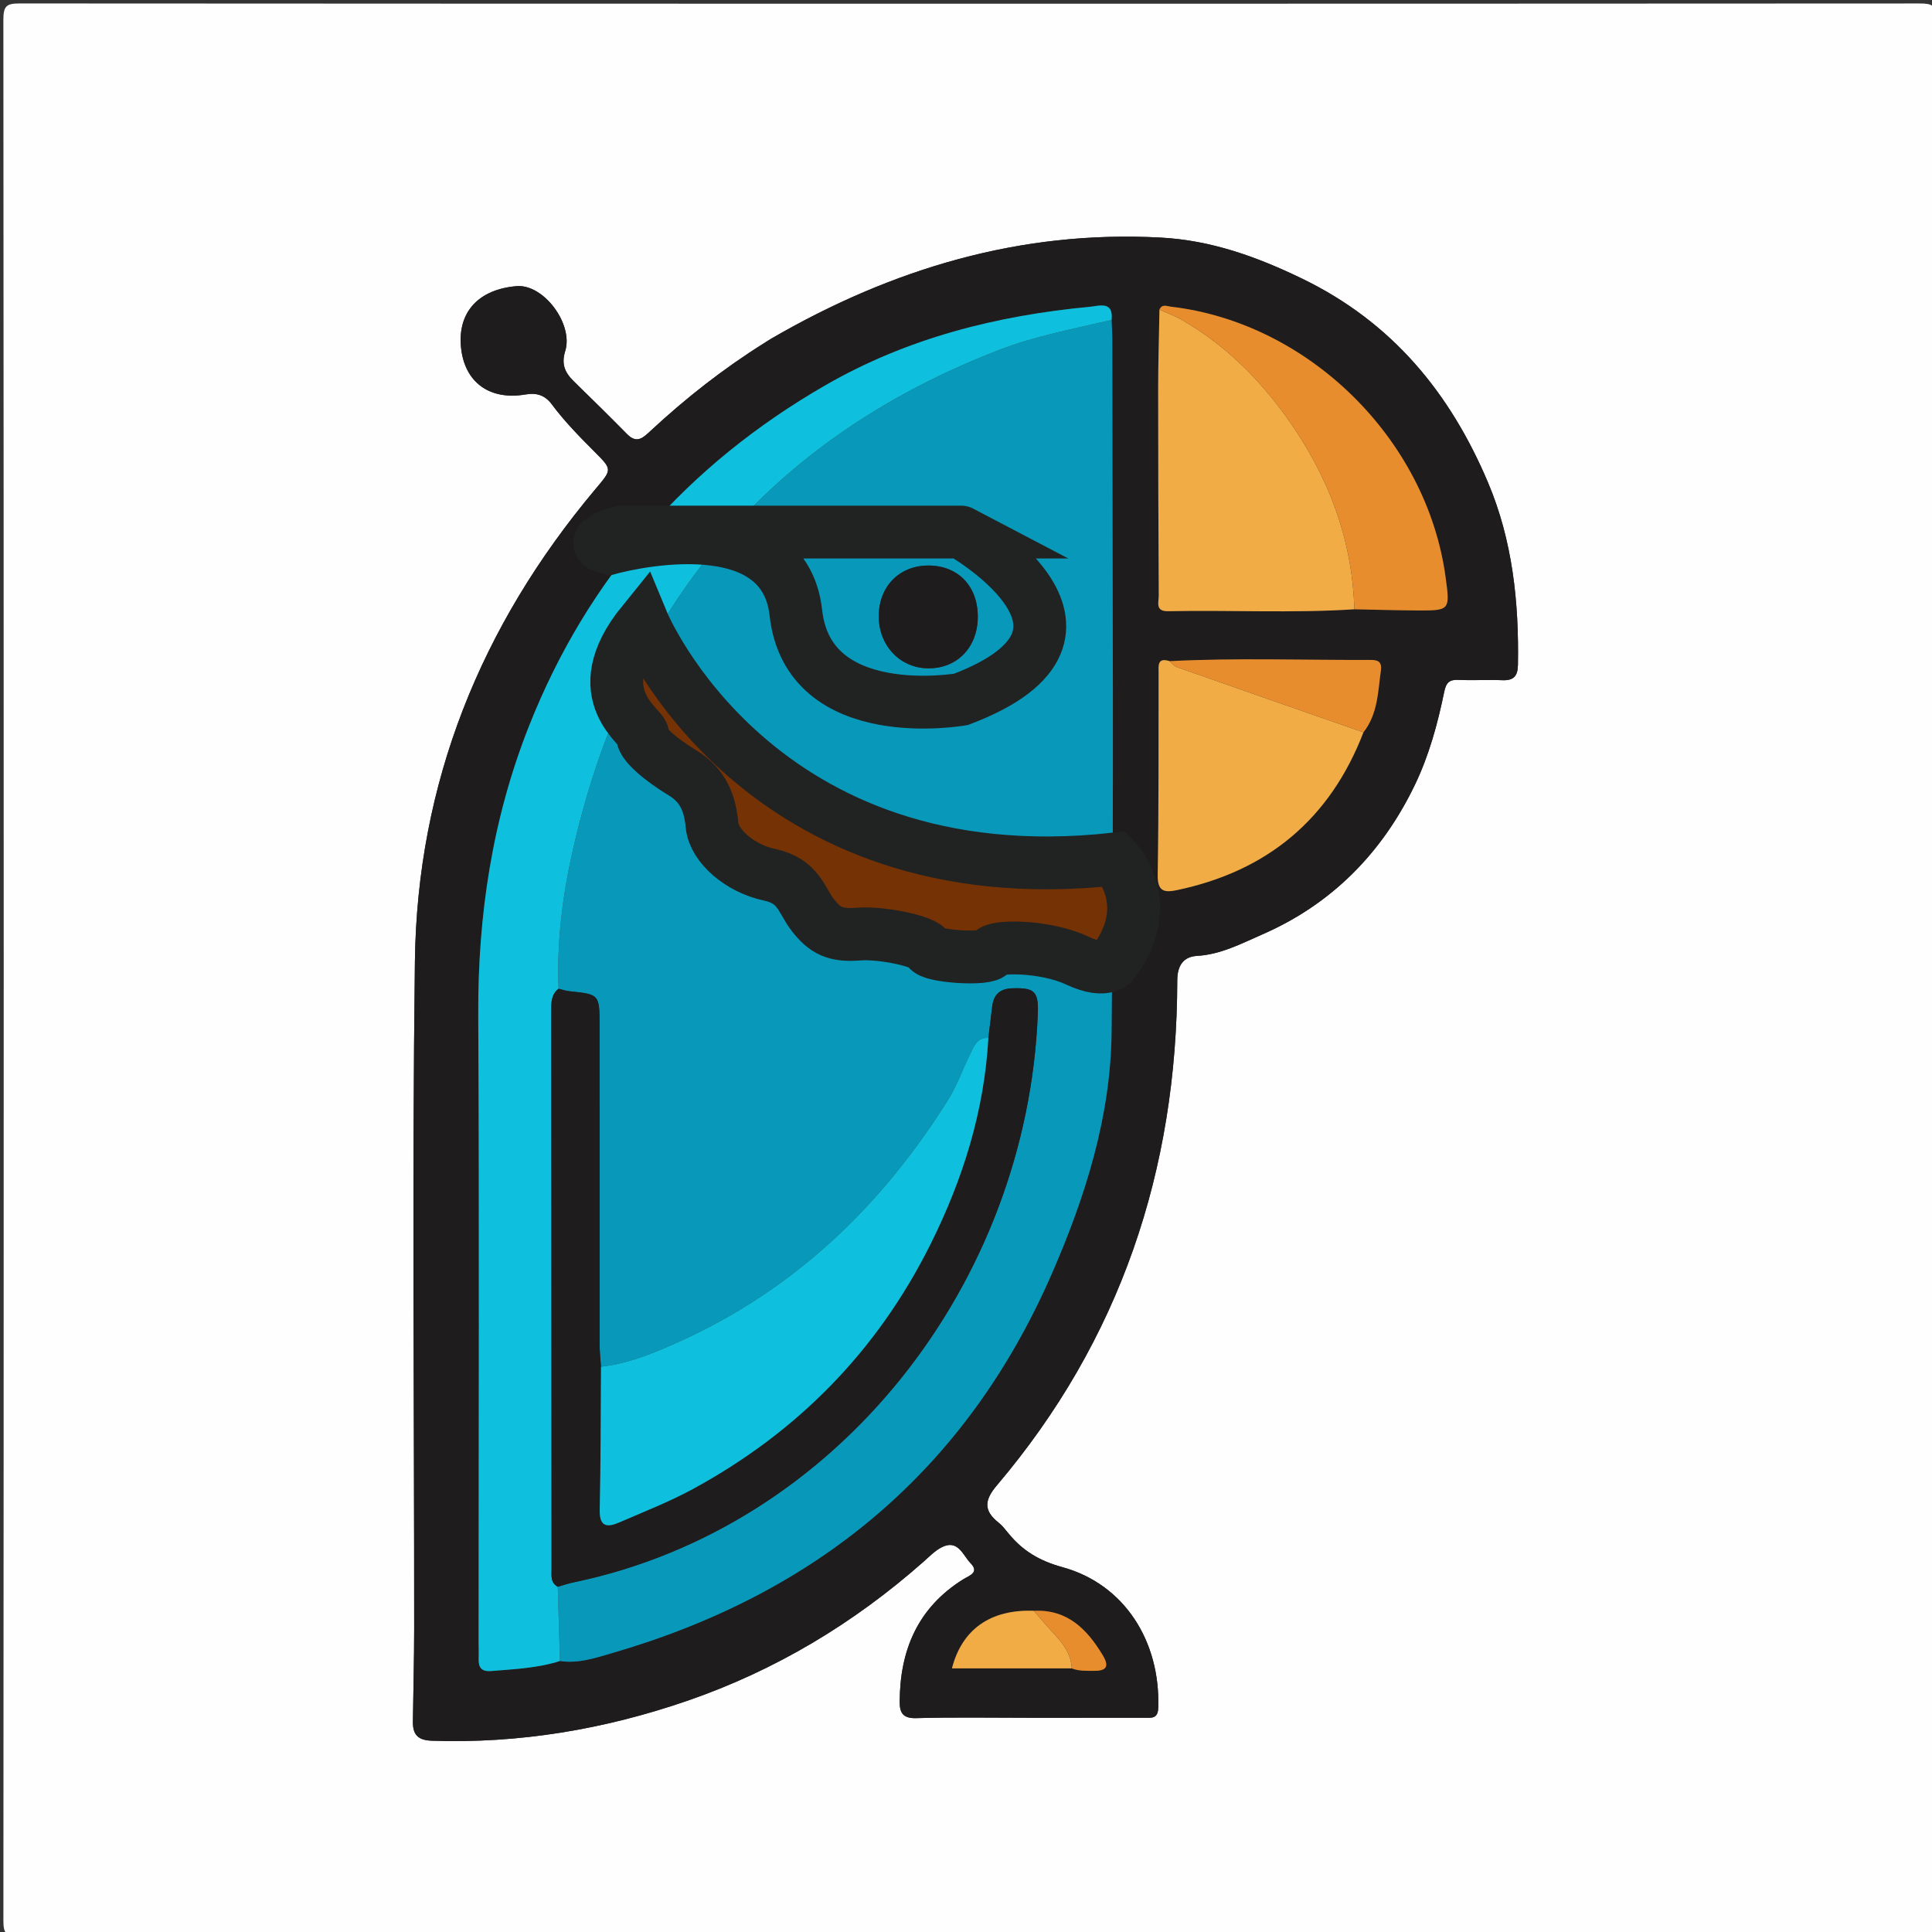 <?xml version="1.0" encoding="utf-8"?>
<!-- Generator: Adobe Illustrator 16.0.0, SVG Export Plug-In . SVG Version: 6.00 Build 0)  -->
<!DOCTYPE svg PUBLIC "-//W3C//DTD SVG 1.1//EN" "http://www.w3.org/Graphics/SVG/1.1/DTD/svg11.dtd">
<svg version="1.1" id="Layer_1" xmlns="http://www.w3.org/2000/svg" xmlns:xlink="http://www.w3.org/1999/xlink" x="0px" y="0px"
	 width="512px" height="512px" viewBox="0 0 512 512" enable-background="new 0 0 512 512" xml:space="preserve">
<rect x="0" y="0" width="512" height="512" fill="#333333" stroke="none"/>
<g>
	<path fill="#FEFEFE" d="M257.014,513c-83.979,0-167.959-0.021-251.938,0.085c-3.261,0.004-4.18-0.434-4.178-4.009
		C1.015,341.117,1.017,173.158,0.893,5.199C0.89,1.455,1.83,0.912,5.299,0.914C173.091,1.013,340.884,1.012,508.676,0.92
		c3.403-0.002,4.439,0.443,4.438,4.254c-0.13,167.959-0.127,335.918-0.013,503.877c0.003,3.526-0.836,4.042-4.149,4.037
		C424.972,512.977,340.992,513,257.014,513z M272.777,455.225c10.164,0,20.33,0.003,30.494-0.002
		c1.809-0.001,3.567,0.366,3.672-2.58c0.619-17.766-9.043-32.849-25.389-37.327c-6.031-1.652-10.49-4.304-14.242-8.88
		c-0.843-1.026-1.668-2.114-2.695-2.933c-3.961-3.146-3.785-5.918-0.463-9.834c32.728-38.576,47.753-83.573,47.833-133.841
		c0.006-3.903,1.598-6.3,5.249-6.509c6.315-0.361,11.83-3.308,17.271-5.678c18.364-8,31.744-21.559,40.445-39.629
		c3.771-7.836,6.041-16.197,7.78-24.669c0.521-2.546,1.435-3.281,3.883-3.166c3.823,0.18,7.667-0.072,11.493,0.084
		c2.997,0.123,4.107-1.037,4.16-4.061c0.289-16.634-1.425-32.987-7.961-48.409c-10.039-23.688-25.363-42.393-49.22-53.944
		c-12.065-5.843-24.119-10.162-37.438-10.882c-37.188-2.012-71.211,8.229-103.104,26.689c-0.718,0.415-1.407,0.881-2.11,1.321
		c-10.753,6.744-20.693,14.544-29.987,23.172c-1.914,1.776-3.623,3.576-6.235,0.927c-4.672-4.738-9.417-9.404-14.181-14.051
		c-2.311-2.255-3.327-4.517-2.249-7.97c2.242-7.175-5.72-17.817-12.889-17.221c-9.791,0.814-15.646,6.624-14.728,16.159
		c0.892,9.262,7.519,14.193,17.129,12.541c2.976-0.512,5.174,0.242,6.942,2.622c3.388,4.56,7.364,8.593,11.363,12.604
		c4.739,4.752,4.589,4.628,0.157,9.907c-30.366,36.172-47.201,77.825-47.803,125.096c-0.751,58.979-0.167,117.974-0.196,176.961
		c-0.004,8.156-0.228,16.313-0.337,24.468c-0.045,3.351,1.161,4.986,4.98,5.117c23.227,0.794,45.734-3.015,67.604-10.532
		c23.396-8.043,44.26-20.553,62.79-36.951c1.492-1.321,2.932-2.819,4.661-3.73c4.414-2.325,5.693,2.051,7.767,4.183
		c2.412,2.479-0.377,3.267-1.962,4.255c-12.037,7.507-16.794,18.778-16.832,32.495c-0.008,2.892,0.871,4.389,4.355,4.295
		C252.777,455.05,262.779,455.225,272.777,455.225z"/>
	<path fill="#1E1C1D" d="M272.777,455.225c-9.998,0-20-0.175-29.991,0.097c-3.484,0.094-4.363-1.403-4.355-4.295
		c0.038-13.717,4.795-24.988,16.832-32.495c1.584-0.988,4.375-1.776,1.963-4.255c-2.075-2.132-3.354-6.508-7.768-4.183
		c-1.729,0.911-3.169,2.409-4.661,3.73c-18.53,16.398-39.394,28.908-62.79,36.951c-21.87,7.519-44.377,11.326-67.604,10.532
		c-3.819-0.131-5.025-1.768-4.98-5.117c0.109-8.155,0.333-16.312,0.337-24.468c0.029-58.986-0.555-117.981,0.196-176.961
		c0.602-47.271,17.438-88.924,47.803-125.096c4.432-5.279,4.582-5.155-0.157-9.907c-4-4.011-7.976-8.044-11.363-12.604
		c-1.768-2.38-3.967-3.134-6.942-2.622c-9.61,1.652-16.237-3.279-17.129-12.541c-0.918-9.535,4.937-15.345,14.728-16.159
		c7.169-0.597,15.131,10.046,12.889,17.221c-1.079,3.453-0.063,5.715,2.249,7.97c4.763,4.646,9.509,9.313,14.181,14.051
		c2.612,2.649,4.321,0.85,6.235-0.927c9.294-8.628,19.234-16.428,29.987-23.172c0.703-0.44,1.393-0.906,2.11-1.321
		c31.892-18.46,65.917-28.701,103.104-26.689c13.319,0.72,25.373,5.039,37.438,10.882c23.855,11.552,39.182,30.257,49.22,53.944
		c6.536,15.422,8.25,31.775,7.962,48.409c-0.054,3.023-1.164,4.184-4.161,4.061c-3.826-0.156-7.67,0.096-11.493-0.084
		c-2.448-0.115-3.361,0.62-3.883,3.166c-1.739,8.472-4.009,16.833-7.78,24.669c-8.701,18.07-22.081,31.629-40.445,39.629
		c-5.441,2.37-10.956,5.316-17.271,5.678c-3.651,0.209-5.243,2.605-5.249,6.509c-0.08,50.267-15.105,95.265-47.834,133.841
		c-3.321,3.916-3.497,6.688,0.464,9.834c1.026,0.817,1.854,1.905,2.694,2.933c3.752,4.576,8.213,7.228,14.242,8.88
		c16.346,4.479,26.01,19.563,25.39,37.327c-0.104,2.946-1.863,2.579-3.673,2.58C293.107,455.228,282.941,455.225,272.777,455.225z
		 M284.029,442.141c1.912,0.76,3.916,0.632,5.912,0.646c3.479,0.027,4.02-1.305,2.246-4.229
		c-4.188-6.901-9.375-12.111-18.224-11.683c-11.493-0.438-19.043,4.936-21.69,15.264
		C262.825,442.141,273.428,442.141,284.029,442.141z M361.324,194.08c3.814-4.841,3.845-10.741,4.629-16.438
		c0.322-2.336-0.854-2.766-2.863-2.757c-17.707,0.074-35.418-0.583-53.12,0.326c-3.349-1.063-2.923,1.233-2.927,3.237
		c-0.034,17.825,0.057,35.652-0.24,53.473c-0.071,4.338,1.779,4.666,5.043,3.982C335.87,230.872,352.476,217.064,361.324,194.08z
		 M307.269,82.051c-0.12,6.976-0.341,13.951-0.344,20.927c-0.009,18.293,0.06,36.586,0.157,54.878
		c0.01,1.732-1.011,4.192,2.489,4.119c16.448-0.345,32.909,0.566,49.351-0.51c5.479,0.107,10.954,0.278,16.433,0.31
		c8.952,0.052,8.952,0.015,7.727-8.938c-5.008-36.535-36.322-67.329-72.818-71.569C309.233,81.147,307.914,80.473,307.269,82.051z
		 M294.581,84.791c0.551-5.132-3.313-3.718-5.713-3.492c-24.714,2.321-48.39,8.285-70.088,20.778
		c-36.584,21.065-63.025,51.002-78.59,90.344c-9.735,24.607-13.587,50.194-13.446,76.632c0.294,55.303,0.089,110.606,0.09,165.909
		c0,1.499,0.071,3,0.017,4.496c-0.088,2.395,0.628,3.615,3.403,3.384c6.112-0.511,12.243-0.765,18.146-2.66
		c4.884,0.745,9.356-0.795,13.973-2.137c54.138-15.741,93.63-48.363,116.359-100.46c8.916-20.435,15.615-41.696,15.85-63.97
		c0.643-61.106,0.209-122.224,0.189-183.337C294.77,88.449,294.646,86.62,294.581,84.791z"/>
	<path fill="#0898BA" d="M294.581,84.791c0.065,1.829,0.188,3.658,0.188,5.487c0.02,61.113,0.453,122.23-0.189,183.337
		c-0.232,22.273-6.934,43.535-15.85,63.97c-22.729,52.097-62.222,84.719-116.359,100.46c-4.616,1.342-9.088,2.882-13.973,2.137
		c-0.195-6.558-0.391-13.114-0.585-19.674c1.434-0.399,2.849-0.888,4.303-1.189c70.158-14.636,120.09-79.383,122.916-150.629
		c0.237-5.992-0.892-6.967-6.755-6.783c-3.228,0.101-4.935,1.617-5.326,4.742c-0.354,2.805-0.684,5.611-1.021,8.416
		c-3.039-0.207-3.807,2.24-4.812,4.261c-1.996,4.013-3.474,8.333-5.837,12.104c-17.625,28.131-40.701,50.305-71.227,64.103
		c-6.646,3.004-13.417,5.821-20.785,6.668c-0.129-1.99-0.37-3.979-0.371-5.97c-0.017-28.164,0.018-56.326-0.003-84.487
		c-0.006-8.241-0.069-8.229-7.949-9.052c-0.983-0.103-1.943-0.436-2.914-0.661c-0.525-12.735,1.12-25.259,3.975-37.62
		c14.667-63.513,51.515-108.027,112.792-131.672C274.471,89.006,284.574,87.14,294.581,84.791z M259.125,163.441
		c0.009-8.155-5.288-13.609-13.179-13.567c-7.594,0.04-12.976,5.502-13.061,13.257c-0.086,7.857,5.547,13.896,13.044,13.98
		C253.649,177.199,259.116,171.537,259.125,163.441z"/>
	<path fill="#0EC0DD" d="M147.813,420.508c0.195,6.56,0.39,13.116,0.585,19.674c-5.902,1.896-12.034,2.149-18.146,2.66
		c-2.774,0.231-3.491-0.989-3.403-3.384c0.055-1.496-0.017-2.997-0.017-4.496c-0.001-55.303,0.204-110.606-0.09-165.909
		c-0.141-26.438,3.711-52.024,13.446-76.632c15.565-39.342,42.006-69.278,78.59-90.344c21.699-12.493,45.375-18.457,70.088-20.778
		c2.399-0.226,6.264-1.64,5.713,3.492c-10.007,2.349-20.11,4.215-29.782,7.946c-61.277,23.645-98.125,68.159-112.792,131.672
		c-2.854,12.361-4.5,24.885-3.975,37.62c-1.982,1.516-1.949,3.656-1.947,5.867c0.044,49.248,0.061,98.498,0.088,147.745
		C146.174,417.438,145.793,419.384,147.813,420.508z"/>
	<path fill="#F2AC46" d="M358.922,161.465c-16.44,1.076-32.902,0.165-49.351,0.51c-3.5,0.073-2.479-2.387-2.489-4.119
		c-0.099-18.292-0.166-36.585-0.157-54.878c0.003-6.976,0.224-13.951,0.344-20.927c1.956,0.886,3.999,1.62,5.854,2.684
		c11.271,6.469,20.35,15.413,27.845,25.869C351.836,125.768,358.372,142.593,358.922,161.465z"/>
	<path fill="#F2AC46" d="M361.324,194.08c-8.85,22.984-25.454,36.792-49.479,41.823c-3.264,0.684-5.114,0.355-5.043-3.982
		c0.297-17.82,0.206-35.647,0.24-53.473c0.004-2.004-0.422-4.301,2.928-3.237c0.612,0.532,1.14,1.312,1.851,1.562
		C328.31,182.576,344.819,188.323,361.324,194.08z"/>
	<path fill="#E88D2E" d="M358.922,161.465c-0.55-18.872-7.086-35.697-17.956-50.861c-7.495-10.456-16.574-19.4-27.845-25.869
		c-1.854-1.063-3.896-1.798-5.854-2.684c0.646-1.578,1.966-0.903,2.993-0.784c36.496,4.24,67.812,35.034,72.818,71.569
		c1.227,8.953,1.227,8.99-7.728,8.938C369.876,161.743,364.399,161.572,358.922,161.465z"/>
	<path fill="#E88D2E" d="M361.324,194.08c-16.505-5.757-33.016-11.504-49.504-17.308c-0.711-0.25-1.237-1.029-1.851-1.562
		c17.701-0.909,35.412-0.252,53.119-0.326c2.01-0.009,3.187,0.421,2.863,2.757C365.169,183.339,365.14,189.239,361.324,194.08z"/>
	<path fill="#F2AC46" d="M284.029,442.141c-10.603,0-21.204,0-31.754,0c2.647-10.328,10.198-15.7,21.691-15.264
		c1.284,1.48,2.54,2.987,3.857,4.438C280.688,434.472,283.822,437.464,284.029,442.141z"/>
	<path fill="#E88D2E" d="M284.029,442.141c-0.207-4.677-3.342-7.669-6.206-10.825c-1.317-1.45-2.573-2.957-3.857-4.438
		c8.849-0.43,14.033,4.78,18.222,11.683c1.773,2.924,1.234,4.256-2.246,4.229C287.945,442.771,285.941,442.899,284.029,442.141z"/>
	<path fill="#1E1C1D" d="M147.813,420.508c-2.02-1.124-1.639-3.068-1.64-4.865c-0.027-49.248-0.044-98.496-0.088-147.746
		c-0.002-2.211-0.035-4.352,1.947-5.867c0.971,0.228,1.93,0.561,2.914,0.662c7.88,0.822,7.943,0.811,7.949,9.052
		c0.021,28.161-0.013,56.323,0.003,84.487c0.001,1.988,0.242,3.979,0.371,5.97c-0.09,12.641-0.051,25.284-0.338,37.922
		c-0.103,4.543,1.98,4.73,5.183,3.336c6.517-2.838,13.188-5.42,19.418-8.804c27.758-15.069,48.95-36.602,63.087-64.973
		c8.592-17.242,14.225-35.283,15.311-54.617c0.34-2.805,0.67-5.611,1.021-8.416c0.393-3.125,2.1-4.643,5.326-4.742
		c5.863-0.184,6.992,0.791,6.755,6.783c-2.826,71.246-52.758,135.993-122.916,150.629
		C150.662,419.62,149.247,420.107,147.813,420.508z"/>
	<path fill="#0EC0DD" d="M261.93,275.064c-1.086,19.332-6.718,37.373-15.311,54.617c-14.137,28.37-35.329,49.901-63.087,64.973
		c-6.23,3.383-12.901,5.965-19.418,8.803c-3.203,1.396-5.286,1.207-5.183-3.336c0.287-12.637,0.248-25.281,0.338-37.922
		c7.369-0.848,14.139-3.664,20.785-6.668c30.526-13.797,53.602-35.971,71.227-64.102c2.363-3.772,3.841-8.094,5.837-12.105
		C258.123,277.305,258.891,274.857,261.93,275.064z"/>
	<path fill="#1E1C1D" d="M259.125,163.441c-0.009,8.096-5.476,13.758-13.195,13.67c-7.498-0.085-13.13-6.123-13.044-13.98
		c0.085-7.755,5.467-13.217,13.061-13.257C253.837,149.832,259.134,155.286,259.125,163.441z"/>
</g>
<path fill="#753205" stroke="#212222" stroke-width="14" stroke-miterlimit="10" d="M170.326,164.993
	c0,0,30.287,73.106,125.112,62.663c0,0,11.206,11.438,0,26.854c0,0-1.61,3.979-10.083,0c-8.473-3.978-22.269-3.976-22.719-1.988
	c-0.451,1.988-16.188,0.994-16.718-0.995c-0.53-1.99-12.079-4.477-18.377-3.979c-6.298,0.498-8.923-0.994-12.072-4.973
	c-3.15-3.979-3.675-9.093-11.548-10.762c-7.874-1.671-14.697-7.639-15.222-13.109c-0.525-5.47-2.1-10.443-7.874-13.924
	c-5.774-3.481-11.023-7.958-10.499-9.947C170.852,192.843,154.58,184.388,170.326,164.993z"/>
<path fill="none" stroke="#212222" stroke-width="14" stroke-miterlimit="10" d="M164.794,141.003h46.121h43.774
	c-1.117-0.586,47.493,26.31,0,44.333c0,0-40.453,7.154-43.774-22.93c-3.322-30.083-49.425-17.112-49.425-17.112
	C154.195,143.653,164.794,141.003,164.794,141.003z"/>
</svg>
